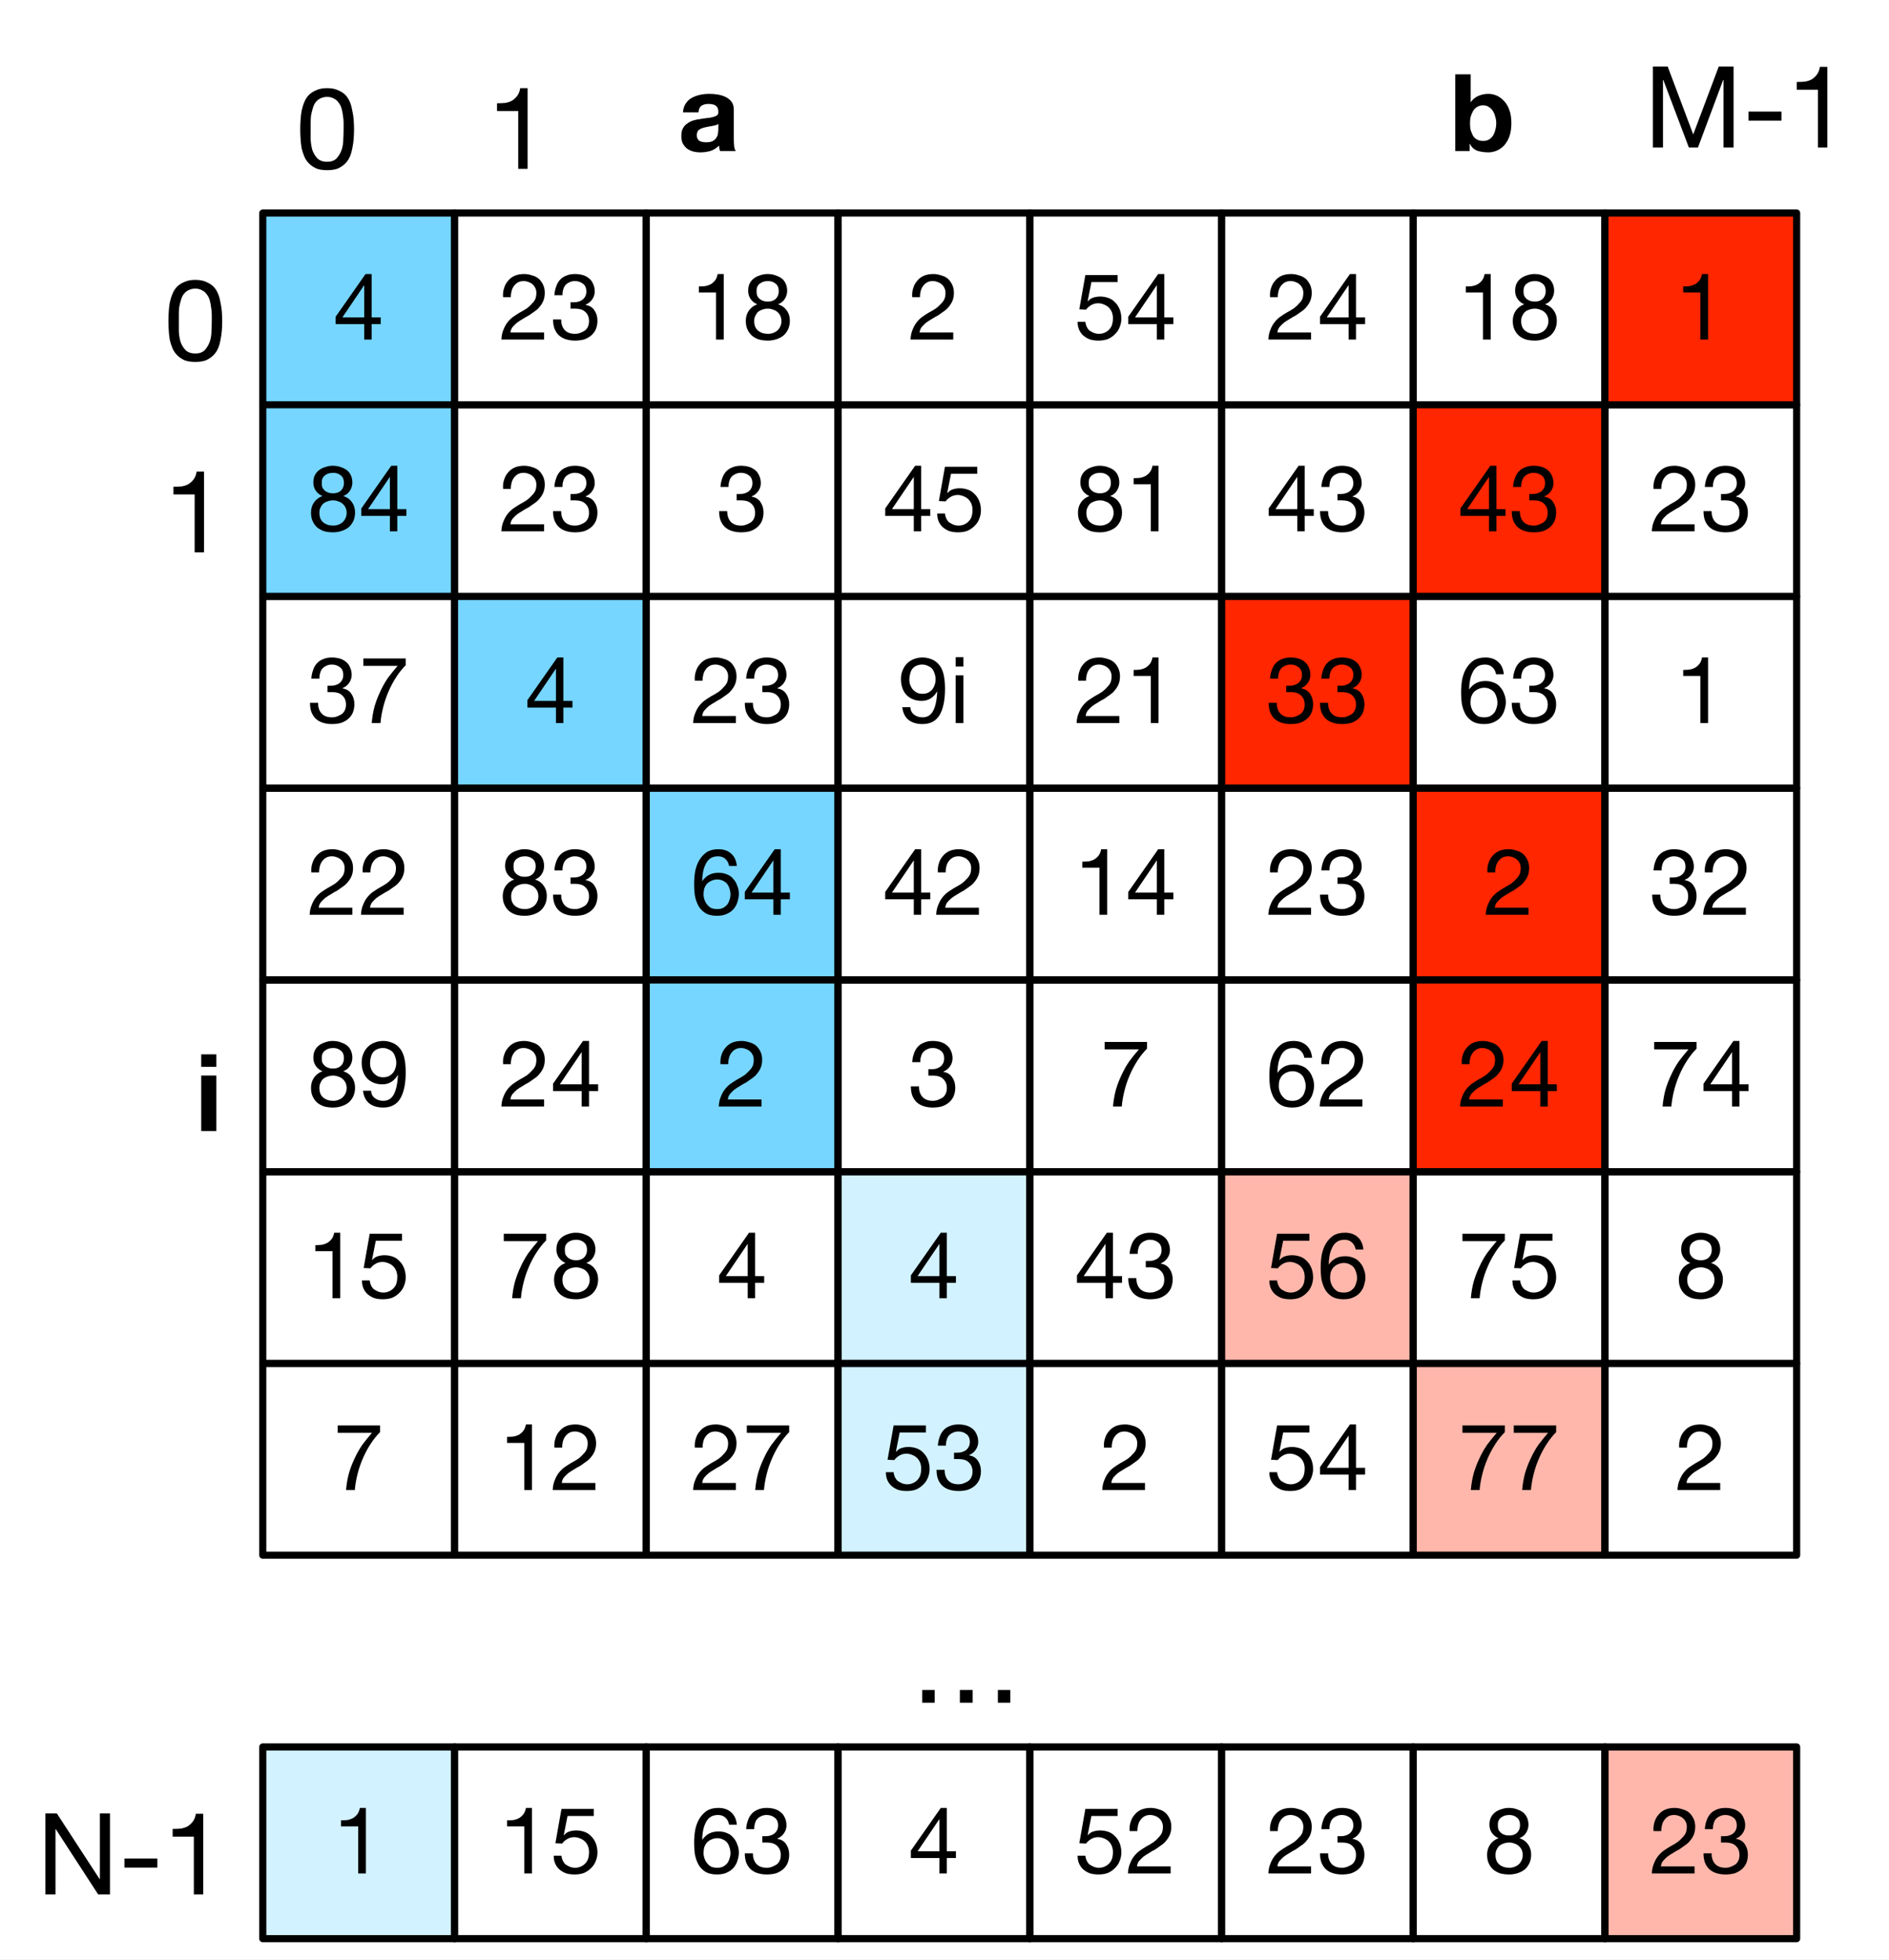 <?xml version="1.0" encoding="UTF-8"?>
<svg xmlns="http://www.w3.org/2000/svg" xmlns:xlink="http://www.w3.org/1999/xlink" width="87.78pt" height="91.08pt" viewBox="0 0 87.78 91.08" version="1.1">
<rect x="0" y="0" width="87.78" height="91.08" fill="#333333" stroke="none"/>
<defs>
<g>
<symbol overflow="visible" id="glyph0-0">
<path style="stroke:none;" d="M 1.75 -2.859 L 0.438 -2.859 L 0.438 -0.203 L 1.75 -0.203 Z M 1.969 -3.062 L 1.969 0 L 0.219 0 L 0.219 -3.062 Z M 1.969 -3.062 "/>
</symbol>
<symbol overflow="visible" id="glyph0-1">
<path style="stroke:none;" d="M 1.453 -1.031 L 0.438 -1.031 L 1.453 -2.531 Z M 1.797 -1.031 L 1.797 -3.047 L 1.516 -3.047 L 0.125 -1.062 L 0.125 -0.719 L 1.453 -0.719 L 1.453 0 L 1.797 0 L 1.797 -0.719 L 2.219 -0.719 L 2.219 -1.031 Z M 1.797 -1.031 "/>
</symbol>
<symbol overflow="visible" id="glyph0-2">
<path style="stroke:none;" d="M 0.188 -1.969 L 0.547 -1.969 C 0.547 -2.062 0.555 -2.148 0.578 -2.234 C 0.598 -2.328 0.633 -2.41 0.688 -2.484 C 0.738 -2.555 0.801 -2.613 0.875 -2.656 C 0.945 -2.695 1.035 -2.719 1.141 -2.719 C 1.223 -2.719 1.301 -2.703 1.375 -2.672 C 1.445 -2.648 1.508 -2.613 1.562 -2.562 C 1.613 -2.52 1.656 -2.461 1.688 -2.391 C 1.719 -2.328 1.734 -2.254 1.734 -2.172 C 1.734 -2.066 1.719 -1.973 1.688 -1.891 C 1.656 -1.816 1.602 -1.742 1.531 -1.672 C 1.469 -1.598 1.391 -1.523 1.297 -1.453 C 1.203 -1.391 1.086 -1.32 0.953 -1.25 C 0.848 -1.188 0.742 -1.117 0.641 -1.047 C 0.547 -0.973 0.461 -0.891 0.391 -0.797 C 0.316 -0.703 0.254 -0.586 0.203 -0.453 C 0.148 -0.328 0.117 -0.176 0.109 0 L 2.094 0 L 2.094 -0.328 L 0.531 -0.328 C 0.539 -0.422 0.57 -0.504 0.625 -0.578 C 0.688 -0.648 0.754 -0.719 0.828 -0.781 C 0.91 -0.844 1 -0.898 1.094 -0.953 C 1.188 -1.016 1.285 -1.07 1.391 -1.125 C 1.484 -1.188 1.57 -1.25 1.656 -1.312 C 1.75 -1.375 1.828 -1.445 1.891 -1.531 C 1.961 -1.613 2.02 -1.707 2.062 -1.812 C 2.102 -1.914 2.125 -2.035 2.125 -2.172 C 2.125 -2.316 2.098 -2.441 2.047 -2.547 C 1.992 -2.66 1.926 -2.754 1.844 -2.828 C 1.758 -2.898 1.656 -2.953 1.531 -2.984 C 1.414 -3.023 1.297 -3.047 1.172 -3.047 C 1.004 -3.047 0.859 -3.02 0.734 -2.969 C 0.609 -2.914 0.504 -2.836 0.422 -2.734 C 0.336 -2.641 0.273 -2.523 0.234 -2.391 C 0.191 -2.266 0.176 -2.125 0.188 -1.969 Z M 0.188 -1.969 "/>
</symbol>
<symbol overflow="visible" id="glyph0-3">
<path style="stroke:none;" d="M 0.938 -1.734 L 0.938 -1.438 C 1.008 -1.438 1.082 -1.438 1.156 -1.438 C 1.25 -1.438 1.332 -1.426 1.406 -1.406 C 1.488 -1.383 1.555 -1.348 1.609 -1.297 C 1.672 -1.242 1.719 -1.18 1.75 -1.109 C 1.781 -1.035 1.797 -0.953 1.797 -0.859 C 1.797 -0.766 1.781 -0.68 1.75 -0.609 C 1.719 -0.535 1.672 -0.473 1.609 -0.422 C 1.547 -0.379 1.473 -0.344 1.391 -0.312 C 1.316 -0.281 1.234 -0.266 1.141 -0.266 C 0.93 -0.266 0.77 -0.328 0.656 -0.453 C 0.551 -0.578 0.5 -0.738 0.5 -0.938 L 0.125 -0.938 C 0.125 -0.781 0.145 -0.641 0.188 -0.516 C 0.238 -0.391 0.305 -0.285 0.391 -0.203 C 0.484 -0.117 0.594 -0.055 0.719 -0.016 C 0.844 0.023 0.984 0.047 1.141 0.047 C 1.285 0.047 1.422 0.031 1.547 0 C 1.672 -0.039 1.781 -0.098 1.875 -0.172 C 1.977 -0.254 2.055 -0.352 2.109 -0.469 C 2.16 -0.594 2.188 -0.727 2.188 -0.875 C 2.188 -1.062 2.141 -1.223 2.047 -1.359 C 1.961 -1.492 1.828 -1.578 1.641 -1.609 L 1.641 -1.625 C 1.766 -1.676 1.863 -1.754 1.938 -1.859 C 2.02 -1.973 2.062 -2.098 2.062 -2.234 C 2.062 -2.367 2.035 -2.488 1.984 -2.594 C 1.941 -2.695 1.879 -2.781 1.797 -2.844 C 1.711 -2.914 1.613 -2.969 1.5 -3 C 1.383 -3.031 1.266 -3.047 1.141 -3.047 C 0.984 -3.047 0.848 -3.02 0.734 -2.969 C 0.617 -2.926 0.52 -2.859 0.438 -2.766 C 0.363 -2.68 0.305 -2.578 0.266 -2.453 C 0.223 -2.336 0.195 -2.207 0.188 -2.062 L 0.562 -2.062 C 0.562 -2.156 0.57 -2.238 0.594 -2.312 C 0.613 -2.395 0.645 -2.461 0.688 -2.516 C 0.738 -2.578 0.801 -2.625 0.875 -2.656 C 0.945 -2.695 1.035 -2.719 1.141 -2.719 C 1.285 -2.719 1.41 -2.676 1.516 -2.594 C 1.617 -2.52 1.672 -2.398 1.672 -2.234 C 1.672 -2.148 1.656 -2.078 1.625 -2.016 C 1.594 -1.953 1.551 -1.898 1.5 -1.859 C 1.445 -1.816 1.383 -1.785 1.312 -1.766 C 1.25 -1.742 1.176 -1.734 1.094 -1.734 L 1.016 -1.734 C 1.004 -1.734 0.988 -1.734 0.969 -1.734 C 0.957 -1.734 0.945 -1.734 0.938 -1.734 Z M 0.938 -1.734 "/>
</symbol>
<symbol overflow="visible" id="glyph0-4">
<path style="stroke:none;" d="M 1.531 0 L 1.531 -3.047 L 1.25 -3.047 C 1.227 -2.93 1.191 -2.836 1.141 -2.766 C 1.086 -2.691 1.02 -2.629 0.938 -2.578 C 0.863 -2.535 0.773 -2.504 0.672 -2.484 C 0.578 -2.473 0.477 -2.469 0.375 -2.469 L 0.375 -2.188 L 1.172 -2.188 L 1.172 0 Z M 1.531 0 "/>
</symbol>
<symbol overflow="visible" id="glyph0-5">
<path style="stroke:none;" d="M 0.672 -2.25 C 0.672 -2.332 0.68 -2.398 0.703 -2.453 C 0.734 -2.516 0.77 -2.562 0.812 -2.594 C 0.863 -2.633 0.922 -2.664 0.984 -2.688 C 1.055 -2.707 1.129 -2.719 1.203 -2.719 C 1.348 -2.719 1.469 -2.676 1.562 -2.594 C 1.656 -2.52 1.703 -2.406 1.703 -2.25 C 1.703 -2.102 1.656 -1.984 1.562 -1.891 C 1.469 -1.805 1.348 -1.766 1.203 -1.766 C 1.129 -1.766 1.055 -1.773 0.984 -1.797 C 0.922 -1.816 0.863 -1.848 0.812 -1.891 C 0.77 -1.93 0.734 -1.977 0.703 -2.031 C 0.68 -2.094 0.672 -2.164 0.672 -2.25 Z M 0.281 -2.266 C 0.281 -2.129 0.316 -2.004 0.391 -1.891 C 0.473 -1.773 0.578 -1.691 0.703 -1.641 C 0.535 -1.578 0.406 -1.477 0.312 -1.344 C 0.219 -1.207 0.172 -1.051 0.172 -0.875 C 0.172 -0.719 0.195 -0.582 0.25 -0.469 C 0.301 -0.352 0.375 -0.254 0.469 -0.172 C 0.562 -0.098 0.672 -0.039 0.797 0 C 0.922 0.031 1.055 0.047 1.203 0.047 C 1.348 0.047 1.477 0.023 1.594 -0.016 C 1.719 -0.055 1.828 -0.113 1.922 -0.188 C 2.016 -0.27 2.086 -0.367 2.141 -0.484 C 2.191 -0.598 2.219 -0.727 2.219 -0.875 C 2.219 -1.062 2.172 -1.219 2.078 -1.344 C 1.992 -1.477 1.859 -1.578 1.672 -1.641 C 1.805 -1.691 1.91 -1.773 1.984 -1.891 C 2.055 -2.004 2.094 -2.129 2.094 -2.266 C 2.094 -2.367 2.078 -2.461 2.047 -2.547 C 2.016 -2.641 1.961 -2.723 1.891 -2.797 C 1.816 -2.867 1.719 -2.926 1.594 -2.969 C 1.477 -3.02 1.336 -3.047 1.172 -3.047 C 1.055 -3.047 0.941 -3.023 0.828 -2.984 C 0.723 -2.953 0.629 -2.906 0.547 -2.844 C 0.461 -2.781 0.395 -2.695 0.344 -2.594 C 0.301 -2.5 0.281 -2.391 0.281 -2.266 Z M 0.562 -0.859 C 0.562 -0.953 0.578 -1.031 0.609 -1.094 C 0.641 -1.164 0.68 -1.227 0.734 -1.281 C 0.797 -1.332 0.863 -1.367 0.938 -1.391 C 1.02 -1.422 1.109 -1.438 1.203 -1.438 C 1.285 -1.438 1.363 -1.422 1.438 -1.391 C 1.52 -1.367 1.586 -1.332 1.641 -1.281 C 1.703 -1.227 1.75 -1.164 1.781 -1.094 C 1.812 -1.02 1.828 -0.941 1.828 -0.859 C 1.828 -0.773 1.812 -0.695 1.781 -0.625 C 1.75 -0.551 1.707 -0.488 1.656 -0.438 C 1.602 -0.383 1.535 -0.344 1.453 -0.312 C 1.379 -0.281 1.297 -0.266 1.203 -0.266 C 1.016 -0.266 0.859 -0.316 0.734 -0.422 C 0.617 -0.523 0.562 -0.672 0.562 -0.859 Z M 0.562 -0.859 "/>
</symbol>
<symbol overflow="visible" id="glyph0-6">
<path style="stroke:none;" d="M 2.016 -2.672 L 2.016 -3 L 0.516 -3 L 0.234 -1.406 L 0.547 -1.391 C 0.617 -1.484 0.703 -1.555 0.797 -1.609 C 0.891 -1.66 0.992 -1.688 1.109 -1.688 C 1.211 -1.688 1.305 -1.664 1.391 -1.625 C 1.473 -1.594 1.547 -1.547 1.609 -1.484 C 1.672 -1.422 1.719 -1.348 1.75 -1.266 C 1.781 -1.18 1.797 -1.094 1.797 -1 C 1.797 -0.875 1.781 -0.766 1.75 -0.672 C 1.719 -0.586 1.672 -0.516 1.609 -0.453 C 1.547 -0.391 1.473 -0.344 1.391 -0.312 C 1.316 -0.281 1.238 -0.266 1.156 -0.266 C 1.062 -0.266 0.977 -0.281 0.906 -0.312 C 0.832 -0.344 0.766 -0.379 0.703 -0.422 C 0.648 -0.473 0.609 -0.531 0.578 -0.594 C 0.547 -0.664 0.523 -0.742 0.516 -0.828 L 0.156 -0.828 C 0.156 -0.68 0.18 -0.551 0.234 -0.438 C 0.285 -0.332 0.352 -0.242 0.438 -0.172 C 0.531 -0.098 0.633 -0.039 0.75 0 C 0.863 0.031 0.988 0.047 1.125 0.047 C 1.301 0.047 1.453 0.02 1.578 -0.031 C 1.711 -0.094 1.82 -0.172 1.906 -0.266 C 2 -0.359 2.066 -0.461 2.109 -0.578 C 2.16 -0.703 2.188 -0.832 2.188 -0.969 C 2.188 -1.133 2.16 -1.281 2.109 -1.406 C 2.055 -1.539 1.984 -1.648 1.891 -1.734 C 1.805 -1.828 1.703 -1.895 1.578 -1.938 C 1.461 -1.977 1.336 -2 1.203 -2 C 1.098 -2 0.992 -1.984 0.891 -1.953 C 0.785 -1.922 0.703 -1.863 0.641 -1.781 L 0.625 -1.797 L 0.797 -2.672 Z M 2.016 -2.672 "/>
</symbol>
<symbol overflow="visible" id="glyph0-7">
<path style="stroke:none;" d="M 2.188 -2.688 L 2.188 -3 L 0.219 -3 L 0.219 -2.656 L 1.812 -2.656 C 1.656 -2.477 1.504 -2.289 1.359 -2.094 C 1.223 -1.895 1.102 -1.68 1 -1.453 C 0.895 -1.234 0.805 -1 0.734 -0.75 C 0.672 -0.508 0.629 -0.258 0.609 0 L 1.016 0 C 1.035 -0.238 1.078 -0.484 1.141 -0.734 C 1.203 -0.984 1.285 -1.227 1.391 -1.469 C 1.492 -1.707 1.613 -1.93 1.75 -2.141 C 1.883 -2.348 2.031 -2.531 2.188 -2.688 Z M 2.188 -2.688 "/>
</symbol>
<symbol overflow="visible" id="glyph0-8">
<path style="stroke:none;" d="M 0.578 -0.734 L 0.203 -0.734 C 0.234 -0.473 0.332 -0.273 0.5 -0.141 C 0.664 -0.016 0.879 0.047 1.141 0.047 C 1.504 0.047 1.77 -0.094 1.938 -0.375 C 2.102 -0.656 2.188 -1.062 2.188 -1.594 C 2.188 -1.883 2.16 -2.125 2.109 -2.312 C 2.055 -2.5 1.977 -2.645 1.875 -2.75 C 1.781 -2.852 1.672 -2.926 1.547 -2.969 C 1.422 -3.02 1.285 -3.047 1.141 -3.047 C 0.992 -3.047 0.859 -3.02 0.734 -2.969 C 0.617 -2.926 0.516 -2.859 0.422 -2.766 C 0.336 -2.68 0.27 -2.578 0.219 -2.453 C 0.164 -2.328 0.141 -2.191 0.141 -2.047 C 0.141 -1.898 0.16 -1.766 0.203 -1.641 C 0.242 -1.516 0.305 -1.406 0.391 -1.312 C 0.473 -1.227 0.57 -1.16 0.688 -1.109 C 0.812 -1.055 0.953 -1.031 1.109 -1.031 C 1.254 -1.031 1.391 -1.066 1.516 -1.141 C 1.641 -1.223 1.738 -1.328 1.812 -1.453 L 1.828 -1.453 C 1.805 -1.047 1.738 -0.742 1.625 -0.547 C 1.52 -0.359 1.359 -0.266 1.141 -0.266 C 0.992 -0.266 0.863 -0.305 0.75 -0.391 C 0.645 -0.473 0.586 -0.586 0.578 -0.734 Z M 1.75 -2.031 C 1.75 -1.938 1.734 -1.848 1.703 -1.766 C 1.68 -1.691 1.645 -1.625 1.594 -1.562 C 1.539 -1.5 1.473 -1.445 1.391 -1.406 C 1.316 -1.375 1.234 -1.359 1.141 -1.359 C 1.047 -1.359 0.961 -1.375 0.891 -1.406 C 0.816 -1.445 0.754 -1.492 0.703 -1.547 C 0.648 -1.609 0.609 -1.676 0.578 -1.75 C 0.547 -1.832 0.531 -1.914 0.531 -2 C 0.531 -2.094 0.539 -2.18 0.562 -2.266 C 0.582 -2.359 0.613 -2.438 0.656 -2.5 C 0.707 -2.57 0.77 -2.625 0.844 -2.656 C 0.926 -2.695 1.02 -2.719 1.125 -2.719 C 1.227 -2.719 1.316 -2.695 1.391 -2.656 C 1.473 -2.625 1.539 -2.578 1.594 -2.516 C 1.645 -2.453 1.68 -2.379 1.703 -2.297 C 1.734 -2.211 1.75 -2.125 1.75 -2.031 Z M 1.75 -2.031 "/>
</symbol>
<symbol overflow="visible" id="glyph0-9">
<path style="stroke:none;" d="M 0.656 -2.625 L 0.656 -3.062 L 0.297 -3.062 L 0.297 -2.625 Z M 0.297 -2.219 L 0.297 0 L 0.656 0 L 0.656 -2.219 Z M 0.297 -2.219 "/>
</symbol>
<symbol overflow="visible" id="glyph0-10">
<path style="stroke:none;" d="M 1.781 -2.266 L 2.141 -2.266 C 2.117 -2.516 2.031 -2.707 1.875 -2.844 C 1.727 -2.977 1.531 -3.047 1.281 -3.047 C 1.062 -3.047 0.879 -3 0.734 -2.906 C 0.598 -2.812 0.484 -2.688 0.391 -2.531 C 0.305 -2.383 0.242 -2.211 0.203 -2.016 C 0.172 -1.828 0.156 -1.625 0.156 -1.406 C 0.156 -1.25 0.164 -1.082 0.188 -0.906 C 0.219 -0.738 0.27 -0.582 0.344 -0.438 C 0.414 -0.301 0.52 -0.188 0.656 -0.094 C 0.801 0 0.988 0.047 1.219 0.047 C 1.406 0.047 1.562 0.016 1.688 -0.047 C 1.82 -0.109 1.926 -0.188 2 -0.281 C 2.082 -0.383 2.141 -0.492 2.172 -0.609 C 2.211 -0.734 2.234 -0.852 2.234 -0.969 C 2.234 -1.113 2.207 -1.242 2.156 -1.359 C 2.113 -1.484 2.051 -1.586 1.969 -1.672 C 1.895 -1.766 1.801 -1.832 1.688 -1.875 C 1.57 -1.926 1.441 -1.953 1.297 -1.953 C 1.129 -1.953 0.984 -1.922 0.859 -1.859 C 0.734 -1.797 0.625 -1.695 0.531 -1.562 C 0.531 -1.688 0.539 -1.812 0.562 -1.938 C 0.582 -2.07 0.617 -2.195 0.672 -2.312 C 0.723 -2.438 0.797 -2.535 0.891 -2.609 C 0.984 -2.68 1.109 -2.719 1.266 -2.719 C 1.41 -2.719 1.523 -2.676 1.609 -2.594 C 1.703 -2.508 1.758 -2.398 1.781 -2.266 Z M 1.234 -1.641 C 1.336 -1.641 1.426 -1.617 1.5 -1.578 C 1.57 -1.547 1.633 -1.5 1.688 -1.438 C 1.738 -1.375 1.773 -1.301 1.797 -1.219 C 1.828 -1.133 1.844 -1.039 1.844 -0.938 C 1.844 -0.852 1.828 -0.77 1.797 -0.688 C 1.773 -0.602 1.738 -0.531 1.688 -0.469 C 1.633 -0.406 1.566 -0.352 1.484 -0.312 C 1.41 -0.281 1.328 -0.266 1.234 -0.266 C 1.129 -0.266 1.035 -0.281 0.953 -0.312 C 0.879 -0.352 0.816 -0.406 0.766 -0.469 C 0.711 -0.531 0.672 -0.602 0.641 -0.688 C 0.609 -0.77 0.594 -0.859 0.594 -0.953 C 0.594 -1.047 0.602 -1.133 0.625 -1.219 C 0.656 -1.301 0.695 -1.375 0.75 -1.438 C 0.812 -1.5 0.879 -1.547 0.953 -1.578 C 1.035 -1.617 1.129 -1.641 1.234 -1.641 Z M 1.234 -1.641 "/>
</symbol>
<symbol overflow="visible" id="glyph1-0">
<path style="stroke:none;" d="M 2.156 -3.516 L 0.531 -3.516 L 0.531 -0.25 L 2.156 -0.25 Z M 2.422 -3.766 L 2.422 0 L 0.266 0 L 0.266 -3.766 Z M 2.422 -3.766 "/>
</symbol>
<symbol overflow="visible" id="glyph1-1">
<path style="stroke:none;" d="M 0.703 -1.844 C 0.703 -1.938 0.703 -2.035 0.703 -2.141 C 0.703 -2.254 0.707 -2.363 0.719 -2.469 C 0.738 -2.582 0.766 -2.691 0.797 -2.797 C 0.828 -2.91 0.867 -3.004 0.922 -3.078 C 0.984 -3.16 1.055 -3.223 1.141 -3.266 C 1.234 -3.316 1.344 -3.344 1.469 -3.344 C 1.594 -3.344 1.695 -3.316 1.781 -3.266 C 1.875 -3.223 1.945 -3.16 2 -3.078 C 2.062 -3.004 2.109 -2.91 2.141 -2.797 C 2.172 -2.691 2.191 -2.582 2.203 -2.469 C 2.223 -2.363 2.234 -2.254 2.234 -2.141 C 2.234 -2.035 2.234 -1.938 2.234 -1.844 C 2.234 -1.695 2.227 -1.535 2.219 -1.359 C 2.219 -1.191 2.191 -1.031 2.141 -0.875 C 2.086 -0.727 2.008 -0.598 1.906 -0.484 C 1.801 -0.379 1.656 -0.328 1.469 -0.328 C 1.281 -0.328 1.129 -0.379 1.016 -0.484 C 0.91 -0.598 0.832 -0.727 0.781 -0.875 C 0.738 -1.031 0.711 -1.191 0.703 -1.359 C 0.703 -1.535 0.703 -1.695 0.703 -1.844 Z M 0.219 -1.844 C 0.219 -1.695 0.223 -1.551 0.234 -1.406 C 0.242 -1.258 0.258 -1.113 0.281 -0.969 C 0.312 -0.832 0.352 -0.703 0.406 -0.578 C 0.457 -0.453 0.531 -0.344 0.625 -0.25 C 0.719 -0.156 0.832 -0.078 0.969 -0.016 C 1.102 0.035 1.27 0.062 1.469 0.062 C 1.664 0.062 1.832 0.035 1.969 -0.016 C 2.102 -0.078 2.219 -0.156 2.312 -0.25 C 2.406 -0.344 2.477 -0.453 2.531 -0.578 C 2.582 -0.703 2.617 -0.832 2.641 -0.969 C 2.672 -1.113 2.691 -1.258 2.703 -1.406 C 2.711 -1.551 2.719 -1.695 2.719 -1.844 C 2.719 -1.977 2.711 -2.117 2.703 -2.266 C 2.691 -2.41 2.672 -2.551 2.641 -2.688 C 2.617 -2.832 2.582 -2.969 2.531 -3.094 C 2.477 -3.227 2.406 -3.344 2.312 -3.438 C 2.219 -3.531 2.102 -3.602 1.969 -3.656 C 1.832 -3.719 1.664 -3.75 1.469 -3.75 C 1.27 -3.75 1.102 -3.719 0.969 -3.656 C 0.832 -3.602 0.719 -3.531 0.625 -3.438 C 0.531 -3.344 0.457 -3.227 0.406 -3.094 C 0.352 -2.969 0.312 -2.832 0.281 -2.688 C 0.258 -2.551 0.242 -2.41 0.234 -2.266 C 0.223 -2.117 0.219 -1.977 0.219 -1.844 Z M 0.219 -1.844 "/>
</symbol>
<symbol overflow="visible" id="glyph1-2">
<path style="stroke:none;" d="M 1.875 0 L 1.875 -3.75 L 1.531 -3.75 C 1.508 -3.602 1.461 -3.484 1.391 -3.391 C 1.328 -3.305 1.25 -3.234 1.156 -3.172 C 1.062 -3.117 0.953 -3.082 0.828 -3.062 C 0.711 -3.051 0.586 -3.047 0.453 -3.047 L 0.453 -2.688 L 1.438 -2.688 L 1.438 0 Z M 1.875 0 "/>
</symbol>
<symbol overflow="visible" id="glyph1-3">
<path style="stroke:none;" d="M 0.406 -3.766 L 0.406 0 L 0.875 0 L 0.875 -3.031 L 0.891 -3.031 L 2.859 0 L 3.406 0 L 3.406 -3.766 L 2.938 -3.766 L 2.938 -0.719 L 2.922 -0.719 L 0.938 -3.766 Z M 0.406 -3.766 "/>
</symbol>
<symbol overflow="visible" id="glyph1-4">
<path style="stroke:none;" d="M 0.266 -1.672 L 0.266 -1.25 L 1.797 -1.25 L 1.797 -1.672 Z M 0.266 -1.672 "/>
</symbol>
<symbol overflow="visible" id="glyph1-5">
<path style="stroke:none;" d="M 0.422 -3.766 L 0.422 0 L 0.891 0 L 0.891 -3.141 L 0.906 -3.141 L 2.094 0 L 2.516 0 L 3.688 -3.141 L 3.703 -3.141 L 3.703 0 L 4.172 0 L 4.172 -3.766 L 3.484 -3.766 L 2.297 -0.609 L 1.109 -3.766 Z M 0.422 -3.766 "/>
</symbol>
<symbol overflow="visible" id="glyph1-6">
<path style="stroke:none;" d="M 4.109 -0.594 L 4.109 0 L 4.688 0 L 4.688 -0.594 Z M 2.344 -0.594 L 2.344 0 L 2.938 0 L 2.938 -0.594 Z M 0.594 -0.594 L 0.594 0 L 1.172 0 L 1.172 -0.594 Z M 0.594 -0.594 "/>
</symbol>
<symbol overflow="visible" id="glyph2-0">
<path style="stroke:none;" d="M 1.953 -3.031 L 0.562 -3.031 L 0.562 -0.469 L 1.953 -0.469 Z M 2.406 -3.484 L 2.406 -0.016 L 0.078 -0.016 L 0.078 -3.484 Z M 2.406 -3.484 "/>
</symbol>
<symbol overflow="visible" id="glyph2-1">
<path style="stroke:none;" d="M 1 -2.984 L 1 -3.562 L 0.297 -3.562 L 0.297 -2.984 Z M 0.297 -2.578 L 0.297 0 L 1 0 L 1 -2.578 Z M 0.297 -2.578 "/>
</symbol>
<symbol overflow="visible" id="glyph2-2">
<path style="stroke:none;" d="M 0.234 -1.797 C 0.242 -1.961 0.285 -2.098 0.359 -2.203 C 0.43 -2.316 0.523 -2.406 0.641 -2.469 C 0.754 -2.531 0.879 -2.578 1.016 -2.609 C 1.16 -2.641 1.305 -2.656 1.453 -2.656 C 1.586 -2.656 1.719 -2.645 1.844 -2.625 C 1.977 -2.602 2.098 -2.566 2.203 -2.516 C 2.316 -2.461 2.41 -2.391 2.484 -2.297 C 2.555 -2.203 2.594 -2.078 2.594 -1.922 L 2.594 -0.578 C 2.594 -0.461 2.598 -0.348 2.609 -0.234 C 2.617 -0.129 2.645 -0.051 2.688 0 L 1.953 0 C 1.941 -0.039 1.93 -0.082 1.922 -0.125 C 1.922 -0.164 1.914 -0.207 1.906 -0.25 C 1.789 -0.133 1.656 -0.051 1.5 0 C 1.352 0.039 1.203 0.062 1.047 0.062 C 0.922 0.062 0.801 0.047 0.688 0.016 C 0.582 -0.016 0.488 -0.062 0.406 -0.125 C 0.332 -0.188 0.27 -0.266 0.219 -0.359 C 0.176 -0.453 0.156 -0.566 0.156 -0.703 C 0.156 -0.848 0.18 -0.969 0.234 -1.062 C 0.285 -1.156 0.352 -1.227 0.438 -1.281 C 0.52 -1.344 0.613 -1.391 0.719 -1.422 C 0.82 -1.453 0.926 -1.473 1.031 -1.484 C 1.133 -1.504 1.238 -1.52 1.344 -1.531 C 1.445 -1.539 1.539 -1.555 1.625 -1.578 C 1.707 -1.598 1.77 -1.625 1.812 -1.656 C 1.863 -1.695 1.883 -1.754 1.875 -1.828 C 1.875 -1.898 1.863 -1.957 1.844 -2 C 1.82 -2.051 1.789 -2.086 1.75 -2.109 C 1.707 -2.141 1.656 -2.16 1.594 -2.172 C 1.539 -2.18 1.484 -2.188 1.422 -2.188 C 1.273 -2.188 1.16 -2.156 1.078 -2.094 C 1.004 -2.031 0.961 -1.93 0.953 -1.797 Z M 1.875 -1.266 C 1.844 -1.234 1.805 -1.211 1.766 -1.203 C 1.723 -1.191 1.676 -1.18 1.625 -1.172 C 1.57 -1.16 1.516 -1.148 1.453 -1.141 C 1.398 -1.129 1.348 -1.117 1.297 -1.109 C 1.234 -1.098 1.176 -1.082 1.125 -1.062 C 1.082 -1.051 1.039 -1.031 1 -1 C 0.957 -0.977 0.926 -0.941 0.906 -0.891 C 0.883 -0.848 0.875 -0.797 0.875 -0.734 C 0.875 -0.672 0.883 -0.617 0.906 -0.578 C 0.926 -0.535 0.957 -0.5 1 -0.469 C 1.039 -0.445 1.086 -0.43 1.141 -0.422 C 1.191 -0.41 1.25 -0.406 1.312 -0.406 C 1.445 -0.406 1.551 -0.426 1.625 -0.469 C 1.707 -0.52 1.766 -0.578 1.797 -0.641 C 1.836 -0.703 1.859 -0.766 1.859 -0.828 C 1.867 -0.898 1.875 -0.957 1.875 -1 Z M 1.875 -1.266 "/>
</symbol>
<symbol overflow="visible" id="glyph2-3">
<path style="stroke:none;" d="M 2.172 -1.297 C 2.172 -1.18 2.156 -1.07 2.125 -0.969 C 2.102 -0.875 2.066 -0.785 2.016 -0.703 C 1.961 -0.629 1.898 -0.57 1.828 -0.531 C 1.754 -0.488 1.664 -0.469 1.562 -0.469 C 1.457 -0.469 1.363 -0.488 1.281 -0.531 C 1.207 -0.57 1.145 -0.629 1.094 -0.703 C 1.051 -0.785 1.016 -0.875 0.984 -0.969 C 0.961 -1.07 0.953 -1.18 0.953 -1.297 C 0.953 -1.398 0.961 -1.5 0.984 -1.594 C 1.016 -1.695 1.051 -1.785 1.094 -1.859 C 1.145 -1.941 1.207 -2.004 1.281 -2.047 C 1.363 -2.098 1.457 -2.125 1.562 -2.125 C 1.664 -2.125 1.754 -2.098 1.828 -2.047 C 1.898 -2.004 1.961 -1.941 2.016 -1.859 C 2.066 -1.785 2.102 -1.695 2.125 -1.594 C 2.156 -1.5 2.172 -1.398 2.172 -1.297 Z M 0.266 -3.562 L 0.266 0 L 0.938 0 L 0.938 -0.328 L 0.953 -0.328 C 1.023 -0.18 1.133 -0.078 1.281 -0.016 C 1.438 0.035 1.613 0.062 1.812 0.062 C 1.938 0.062 2.062 0.035 2.188 -0.016 C 2.312 -0.066 2.426 -0.145 2.531 -0.25 C 2.633 -0.363 2.719 -0.504 2.781 -0.672 C 2.844 -0.848 2.875 -1.055 2.875 -1.297 C 2.875 -1.535 2.844 -1.738 2.781 -1.906 C 2.719 -2.082 2.633 -2.223 2.531 -2.328 C 2.426 -2.441 2.312 -2.523 2.188 -2.578 C 2.062 -2.629 1.938 -2.656 1.812 -2.656 C 1.645 -2.656 1.488 -2.625 1.344 -2.562 C 1.195 -2.5 1.078 -2.398 0.984 -2.266 L 0.984 -3.562 Z M 0.266 -3.562 "/>
</symbol>
</g>
<clipPath id="clip1">
  <path d="M 0 0 L 87.781 0 L 87.781 91.078 L 0 91.078 Z M 0 0 "/>
</clipPath>
</defs>
<g id="surface1">
<g clip-path="url(#clip1)" clip-rule="nonzero">
<rect x="0" y="0" width="87.78" height="91.08" style="fill:rgb(100%,100%,100%);fill-opacity:1;stroke:none;"/>
</g>
<path style="fill-rule:nonzero;fill:rgb(46.274%,83.922%,100%);fill-opacity:1;stroke-width:1;stroke-linecap:round;stroke-linejoin:round;stroke:rgb(0%,0%,0%);stroke-opacity:1;stroke-miterlimit:10;" d="M 72.003 80.995 L 99.003 80.995 L 99.003 107.996 L 72.003 107.996 Z M 72.003 80.995 " transform="matrix(0.33,0,0,0.33,-11.55,-16.83)"/>
<g style="fill:rgb(0%,0%,0%);fill-opacity:1;">
  <use xlink:href="#glyph0-1" x="15.472" y="15.78"/>
</g>
<path style="fill:none;stroke-width:1;stroke-linecap:round;stroke-linejoin:round;stroke:rgb(0%,0%,0%);stroke-opacity:1;stroke-miterlimit:10;" d="M 99.003 80.995 L 126.004 80.995 L 126.004 107.996 L 99.003 107.996 Z M 99.003 80.995 " transform="matrix(0.33,0,0,0.33,-11.55,-16.83)"/>
<g style="fill:rgb(0%,0%,0%);fill-opacity:1;">
  <use xlink:href="#glyph0-2" x="23.19" y="15.78"/>
  <use xlink:href="#glyph0-3" x="25.575" y="15.78"/>
</g>
<path style="fill:none;stroke-width:1;stroke-linecap:round;stroke-linejoin:round;stroke:rgb(0%,0%,0%);stroke-opacity:1;stroke-miterlimit:10;" d="M 126.004 80.995 L 153.004 80.995 L 153.004 107.996 L 126.004 107.996 Z M 126.004 80.995 " transform="matrix(0.33,0,0,0.33,-11.55,-16.83)"/>
<g style="fill:rgb(0%,0%,0%);fill-opacity:1;">
  <use xlink:href="#glyph0-4" x="32.1" y="15.78"/>
  <use xlink:href="#glyph0-5" x="34.485" y="15.78"/>
</g>
<path style="fill:none;stroke-width:1;stroke-linecap:round;stroke-linejoin:round;stroke:rgb(0%,0%,0%);stroke-opacity:1;stroke-miterlimit:10;" d="M 153.004 80.995 L 180.005 80.995 L 180.005 107.996 L 153.004 107.996 Z M 153.004 80.995 " transform="matrix(0.33,0,0,0.33,-11.55,-16.83)"/>
<g style="fill:rgb(0%,0%,0%);fill-opacity:1;">
  <use xlink:href="#glyph0-2" x="42.202" y="15.78"/>
</g>
<path style="fill:none;stroke-width:1;stroke-linecap:round;stroke-linejoin:round;stroke:rgb(0%,0%,0%);stroke-opacity:1;stroke-miterlimit:10;" d="M 180.005 80.995 L 207.005 80.995 L 207.005 107.996 L 180.005 107.996 Z M 180.005 80.995 " transform="matrix(0.33,0,0,0.33,-11.55,-16.83)"/>
<g style="fill:rgb(0%,0%,0%);fill-opacity:1;">
  <use xlink:href="#glyph0-6" x="49.92" y="15.78"/>
  <use xlink:href="#glyph0-1" x="52.305" y="15.78"/>
</g>
<path style="fill:none;stroke-width:1;stroke-linecap:round;stroke-linejoin:round;stroke:rgb(0%,0%,0%);stroke-opacity:1;stroke-miterlimit:10;" d="M 207.005 80.995 L 234.006 80.995 L 234.006 107.996 L 207.005 107.996 Z M 207.005 80.995 " transform="matrix(0.33,0,0,0.33,-11.55,-16.83)"/>
<g style="fill:rgb(0%,0%,0%);fill-opacity:1;">
  <use xlink:href="#glyph0-2" x="58.83" y="15.78"/>
  <use xlink:href="#glyph0-1" x="61.215" y="15.78"/>
</g>
<path style="fill:none;stroke-width:1;stroke-linecap:round;stroke-linejoin:round;stroke:rgb(0%,0%,0%);stroke-opacity:1;stroke-miterlimit:10;" d="M 234.006 80.995 L 260.994 80.995 L 260.994 107.996 L 234.006 107.996 Z M 234.006 80.995 " transform="matrix(0.33,0,0,0.33,-11.55,-16.83)"/>
<g style="fill:rgb(0%,0%,0%);fill-opacity:1;">
  <use xlink:href="#glyph0-4" x="67.74" y="15.78"/>
  <use xlink:href="#glyph0-5" x="70.125" y="15.78"/>
</g>
<path style="fill-rule:nonzero;fill:rgb(100%,14.902%,0%);fill-opacity:1;stroke-width:1;stroke-linecap:round;stroke-linejoin:round;stroke:rgb(0%,0%,0%);stroke-opacity:1;stroke-miterlimit:10;" d="M 260.994 80.995 L 287.995 80.995 L 287.995 107.996 L 260.994 107.996 Z M 260.994 80.995 " transform="matrix(0.33,0,0,0.33,-11.55,-16.83)"/>
<g style="fill:rgb(0%,0%,0%);fill-opacity:1;">
  <use xlink:href="#glyph0-4" x="77.842" y="15.78"/>
</g>
<path style="fill-rule:nonzero;fill:rgb(46.274%,83.922%,100%);fill-opacity:1;stroke-width:1;stroke-linecap:round;stroke-linejoin:round;stroke:rgb(0%,0%,0%);stroke-opacity:1;stroke-miterlimit:10;" d="M 72.003 107.996 L 99.003 107.996 L 99.003 134.996 L 72.003 134.996 Z M 72.003 107.996 " transform="matrix(0.33,0,0,0.33,-11.55,-16.83)"/>
<g style="fill:rgb(0%,0%,0%);fill-opacity:1;">
  <use xlink:href="#glyph0-5" x="14.28" y="24.69"/>
  <use xlink:href="#glyph0-1" x="16.665" y="24.69"/>
</g>
<path style="fill:none;stroke-width:1;stroke-linecap:round;stroke-linejoin:round;stroke:rgb(0%,0%,0%);stroke-opacity:1;stroke-miterlimit:10;" d="M 99.003 107.996 L 126.004 107.996 L 126.004 134.996 L 99.003 134.996 Z M 99.003 107.996 " transform="matrix(0.33,0,0,0.33,-11.55,-16.83)"/>
<g style="fill:rgb(0%,0%,0%);fill-opacity:1;">
  <use xlink:href="#glyph0-2" x="23.19" y="24.69"/>
  <use xlink:href="#glyph0-3" x="25.575" y="24.69"/>
</g>
<path style="fill:none;stroke-width:1;stroke-linecap:round;stroke-linejoin:round;stroke:rgb(0%,0%,0%);stroke-opacity:1;stroke-miterlimit:10;" d="M 126.004 107.996 L 153.004 107.996 L 153.004 134.996 L 126.004 134.996 Z M 126.004 107.996 " transform="matrix(0.33,0,0,0.33,-11.55,-16.83)"/>
<g style="fill:rgb(0%,0%,0%);fill-opacity:1;">
  <use xlink:href="#glyph0-3" x="33.292" y="24.69"/>
</g>
<path style="fill:none;stroke-width:1;stroke-linecap:round;stroke-linejoin:round;stroke:rgb(0%,0%,0%);stroke-opacity:1;stroke-miterlimit:10;" d="M 153.004 107.996 L 180.005 107.996 L 180.005 134.996 L 153.004 134.996 Z M 153.004 107.996 " transform="matrix(0.33,0,0,0.33,-11.55,-16.83)"/>
<g style="fill:rgb(0%,0%,0%);fill-opacity:1;">
  <use xlink:href="#glyph0-1" x="41.01" y="24.69"/>
  <use xlink:href="#glyph0-6" x="43.395" y="24.69"/>
</g>
<path style="fill:none;stroke-width:1;stroke-linecap:round;stroke-linejoin:round;stroke:rgb(0%,0%,0%);stroke-opacity:1;stroke-miterlimit:10;" d="M 180.005 107.996 L 207.005 107.996 L 207.005 134.996 L 180.005 134.996 Z M 180.005 107.996 " transform="matrix(0.33,0,0,0.33,-11.55,-16.83)"/>
<g style="fill:rgb(0%,0%,0%);fill-opacity:1;">
  <use xlink:href="#glyph0-5" x="49.92" y="24.69"/>
  <use xlink:href="#glyph0-4" x="52.305" y="24.69"/>
</g>
<path style="fill:none;stroke-width:1;stroke-linecap:round;stroke-linejoin:round;stroke:rgb(0%,0%,0%);stroke-opacity:1;stroke-miterlimit:10;" d="M 207.005 107.996 L 234.006 107.996 L 234.006 134.996 L 207.005 134.996 Z M 207.005 107.996 " transform="matrix(0.33,0,0,0.33,-11.55,-16.83)"/>
<g style="fill:rgb(0%,0%,0%);fill-opacity:1;">
  <use xlink:href="#glyph0-1" x="58.83" y="24.69"/>
  <use xlink:href="#glyph0-3" x="61.215" y="24.69"/>
</g>
<path style="fill-rule:nonzero;fill:rgb(100%,14.902%,0%);fill-opacity:1;stroke-width:1;stroke-linecap:round;stroke-linejoin:round;stroke:rgb(0%,0%,0%);stroke-opacity:1;stroke-miterlimit:10;" d="M 234.006 107.996 L 260.994 107.996 L 260.994 134.996 L 234.006 134.996 Z M 234.006 107.996 " transform="matrix(0.33,0,0,0.33,-11.55,-16.83)"/>
<g style="fill:rgb(0%,0%,0%);fill-opacity:1;">
  <use xlink:href="#glyph0-1" x="67.74" y="24.69"/>
  <use xlink:href="#glyph0-3" x="70.125" y="24.69"/>
</g>
<path style="fill:none;stroke-width:1;stroke-linecap:round;stroke-linejoin:round;stroke:rgb(0%,0%,0%);stroke-opacity:1;stroke-miterlimit:10;" d="M 260.994 107.996 L 287.995 107.996 L 287.995 134.996 L 260.994 134.996 Z M 260.994 107.996 " transform="matrix(0.33,0,0,0.33,-11.55,-16.83)"/>
<g style="fill:rgb(0%,0%,0%);fill-opacity:1;">
  <use xlink:href="#glyph0-2" x="76.65" y="24.69"/>
  <use xlink:href="#glyph0-3" x="79.035" y="24.69"/>
</g>
<path style="fill:none;stroke-width:1;stroke-linecap:round;stroke-linejoin:round;stroke:rgb(0%,0%,0%);stroke-opacity:1;stroke-miterlimit:10;" d="M 72.003 134.996 L 99.003 134.996 L 99.003 161.997 L 72.003 161.997 Z M 72.003 134.996 " transform="matrix(0.33,0,0,0.33,-11.55,-16.83)"/>
<g style="fill:rgb(0%,0%,0%);fill-opacity:1;">
  <use xlink:href="#glyph0-3" x="14.28" y="33.6"/>
  <use xlink:href="#glyph0-7" x="16.665" y="33.6"/>
</g>
<path style="fill-rule:nonzero;fill:rgb(46.274%,83.922%,100%);fill-opacity:1;stroke-width:1;stroke-linecap:round;stroke-linejoin:round;stroke:rgb(0%,0%,0%);stroke-opacity:1;stroke-miterlimit:10;" d="M 99.003 134.996 L 126.004 134.996 L 126.004 161.997 L 99.003 161.997 Z M 99.003 134.996 " transform="matrix(0.33,0,0,0.33,-11.55,-16.83)"/>
<g style="fill:rgb(0%,0%,0%);fill-opacity:1;">
  <use xlink:href="#glyph0-1" x="24.382" y="33.6"/>
</g>
<path style="fill:none;stroke-width:1;stroke-linecap:round;stroke-linejoin:round;stroke:rgb(0%,0%,0%);stroke-opacity:1;stroke-miterlimit:10;" d="M 126.004 134.996 L 153.004 134.996 L 153.004 161.997 L 126.004 161.997 Z M 126.004 134.996 " transform="matrix(0.33,0,0,0.33,-11.55,-16.83)"/>
<g style="fill:rgb(0%,0%,0%);fill-opacity:1;">
  <use xlink:href="#glyph0-2" x="32.1" y="33.6"/>
  <use xlink:href="#glyph0-3" x="34.485" y="33.6"/>
</g>
<path style="fill:none;stroke-width:1;stroke-linecap:round;stroke-linejoin:round;stroke:rgb(0%,0%,0%);stroke-opacity:1;stroke-miterlimit:10;" d="M 153.004 134.996 L 180.005 134.996 L 180.005 161.997 L 153.004 161.997 Z M 153.004 134.996 " transform="matrix(0.33,0,0,0.33,-11.55,-16.83)"/>
<g style="fill:rgb(0%,0%,0%);fill-opacity:1;">
  <use xlink:href="#glyph0-8" x="41.726" y="33.6"/>
  <use xlink:href="#glyph0-9" x="44.111" y="33.6"/>
</g>
<path style="fill-rule:nonzero;fill:rgb(100%,14.902%,0%);fill-opacity:1;stroke-width:1;stroke-linecap:round;stroke-linejoin:round;stroke:rgb(0%,0%,0%);stroke-opacity:1;stroke-miterlimit:10;" d="M 207.005 134.996 L 234.006 134.996 L 234.006 161.997 L 207.005 161.997 Z M 207.005 134.996 " transform="matrix(0.33,0,0,0.33,-11.55,-16.83)"/>
<g style="fill:rgb(0%,0%,0%);fill-opacity:1;">
  <use xlink:href="#glyph0-3" x="58.83" y="33.6"/>
  <use xlink:href="#glyph0-3" x="61.215" y="33.6"/>
</g>
<path style="fill:none;stroke-width:1;stroke-linecap:round;stroke-linejoin:round;stroke:rgb(0%,0%,0%);stroke-opacity:1;stroke-miterlimit:10;" d="M 234.006 134.996 L 260.994 134.996 L 260.994 161.997 L 234.006 161.997 Z M 234.006 134.996 " transform="matrix(0.33,0,0,0.33,-11.55,-16.83)"/>
<g style="fill:rgb(0%,0%,0%);fill-opacity:1;">
  <use xlink:href="#glyph0-10" x="67.74" y="33.6"/>
  <use xlink:href="#glyph0-3" x="70.125" y="33.6"/>
</g>
<path style="fill:none;stroke-width:1;stroke-linecap:round;stroke-linejoin:round;stroke:rgb(0%,0%,0%);stroke-opacity:1;stroke-miterlimit:10;" d="M 260.994 134.996 L 287.995 134.996 L 287.995 161.997 L 260.994 161.997 Z M 260.994 134.996 " transform="matrix(0.33,0,0,0.33,-11.55,-16.83)"/>
<g style="fill:rgb(0%,0%,0%);fill-opacity:1;">
  <use xlink:href="#glyph0-4" x="77.842" y="33.6"/>
</g>
<path style="fill:none;stroke-width:1;stroke-linecap:round;stroke-linejoin:round;stroke:rgb(0%,0%,0%);stroke-opacity:1;stroke-miterlimit:10;" d="M 72.003 161.997 L 99.003 161.997 L 99.003 188.997 L 72.003 188.997 Z M 72.003 161.997 " transform="matrix(0.33,0,0,0.33,-11.55,-16.83)"/>
<g style="fill:rgb(0%,0%,0%);fill-opacity:1;">
  <use xlink:href="#glyph0-2" x="14.28" y="42.51"/>
  <use xlink:href="#glyph0-2" x="16.665" y="42.51"/>
</g>
<path style="fill:none;stroke-width:1;stroke-linecap:round;stroke-linejoin:round;stroke:rgb(0%,0%,0%);stroke-opacity:1;stroke-miterlimit:10;" d="M 99.003 161.997 L 126.004 161.997 L 126.004 188.997 L 99.003 188.997 Z M 99.003 161.997 " transform="matrix(0.33,0,0,0.33,-11.55,-16.83)"/>
<g style="fill:rgb(0%,0%,0%);fill-opacity:1;">
  <use xlink:href="#glyph0-5" x="23.19" y="42.51"/>
  <use xlink:href="#glyph0-3" x="25.575" y="42.51"/>
</g>
<path style="fill-rule:nonzero;fill:rgb(46.274%,83.922%,100%);fill-opacity:1;stroke-width:1;stroke-linecap:round;stroke-linejoin:round;stroke:rgb(0%,0%,0%);stroke-opacity:1;stroke-miterlimit:10;" d="M 126.004 161.997 L 153.004 161.997 L 153.004 188.997 L 126.004 188.997 Z M 126.004 161.997 " transform="matrix(0.33,0,0,0.33,-11.55,-16.83)"/>
<g style="fill:rgb(0%,0%,0%);fill-opacity:1;">
  <use xlink:href="#glyph0-10" x="32.1" y="42.51"/>
  <use xlink:href="#glyph0-1" x="34.485" y="42.51"/>
</g>
<path style="fill:none;stroke-width:1;stroke-linecap:round;stroke-linejoin:round;stroke:rgb(0%,0%,0%);stroke-opacity:1;stroke-miterlimit:10;" d="M 153.004 161.997 L 180.005 161.997 L 180.005 188.997 L 153.004 188.997 Z M 153.004 161.997 " transform="matrix(0.33,0,0,0.33,-11.55,-16.83)"/>
<g style="fill:rgb(0%,0%,0%);fill-opacity:1;">
  <use xlink:href="#glyph0-1" x="41.01" y="42.51"/>
  <use xlink:href="#glyph0-2" x="43.395" y="42.51"/>
</g>
<path style="fill:none;stroke-width:1;stroke-linecap:round;stroke-linejoin:round;stroke:rgb(0%,0%,0%);stroke-opacity:1;stroke-miterlimit:10;" d="M 180.005 161.997 L 207.005 161.997 L 207.005 188.997 L 180.005 188.997 Z M 180.005 161.997 " transform="matrix(0.33,0,0,0.33,-11.55,-16.83)"/>
<g style="fill:rgb(0%,0%,0%);fill-opacity:1;">
  <use xlink:href="#glyph0-4" x="49.92" y="42.51"/>
  <use xlink:href="#glyph0-1" x="52.305" y="42.51"/>
</g>
<path style="fill:none;stroke-width:1;stroke-linecap:round;stroke-linejoin:round;stroke:rgb(0%,0%,0%);stroke-opacity:1;stroke-miterlimit:10;" d="M 207.005 161.997 L 234.006 161.997 L 234.006 188.997 L 207.005 188.997 Z M 207.005 161.997 " transform="matrix(0.33,0,0,0.33,-11.55,-16.83)"/>
<g style="fill:rgb(0%,0%,0%);fill-opacity:1;">
  <use xlink:href="#glyph0-2" x="58.83" y="42.51"/>
  <use xlink:href="#glyph0-3" x="61.215" y="42.51"/>
</g>
<path style="fill-rule:nonzero;fill:rgb(100%,14.902%,0%);fill-opacity:1;stroke-width:1;stroke-linecap:round;stroke-linejoin:round;stroke:rgb(0%,0%,0%);stroke-opacity:1;stroke-miterlimit:10;" d="M 234.006 161.997 L 260.994 161.997 L 260.994 188.997 L 234.006 188.997 Z M 234.006 161.997 " transform="matrix(0.33,0,0,0.33,-11.55,-16.83)"/>
<g style="fill:rgb(0%,0%,0%);fill-opacity:1;">
  <use xlink:href="#glyph0-2" x="68.932" y="42.51"/>
</g>
<path style="fill:none;stroke-width:1;stroke-linecap:round;stroke-linejoin:round;stroke:rgb(0%,0%,0%);stroke-opacity:1;stroke-miterlimit:10;" d="M 260.994 161.997 L 287.995 161.997 L 287.995 188.997 L 260.994 188.997 Z M 260.994 161.997 " transform="matrix(0.33,0,0,0.33,-11.55,-16.83)"/>
<g style="fill:rgb(0%,0%,0%);fill-opacity:1;">
  <use xlink:href="#glyph0-3" x="76.65" y="42.51"/>
  <use xlink:href="#glyph0-2" x="79.035" y="42.51"/>
</g>
<path style="fill:none;stroke-width:1;stroke-linecap:round;stroke-linejoin:round;stroke:rgb(0%,0%,0%);stroke-opacity:1;stroke-miterlimit:10;" d="M 72.003 188.997 L 99.003 188.997 L 99.003 215.998 L 72.003 215.998 Z M 72.003 188.997 " transform="matrix(0.33,0,0,0.33,-11.55,-16.83)"/>
<g style="fill:rgb(0%,0%,0%);fill-opacity:1;">
  <use xlink:href="#glyph0-5" x="14.28" y="51.42"/>
  <use xlink:href="#glyph0-8" x="16.665" y="51.42"/>
</g>
<path style="fill:none;stroke-width:1;stroke-linecap:round;stroke-linejoin:round;stroke:rgb(0%,0%,0%);stroke-opacity:1;stroke-miterlimit:10;" d="M 99.003 188.997 L 126.004 188.997 L 126.004 215.998 L 99.003 215.998 Z M 99.003 188.997 " transform="matrix(0.33,0,0,0.33,-11.55,-16.83)"/>
<g style="fill:rgb(0%,0%,0%);fill-opacity:1;">
  <use xlink:href="#glyph0-2" x="23.19" y="51.42"/>
  <use xlink:href="#glyph0-1" x="25.575" y="51.42"/>
</g>
<path style="fill-rule:nonzero;fill:rgb(46.274%,83.922%,100%);fill-opacity:1;stroke-width:1;stroke-linecap:round;stroke-linejoin:round;stroke:rgb(0%,0%,0%);stroke-opacity:1;stroke-miterlimit:10;" d="M 126.004 188.997 L 153.004 188.997 L 153.004 215.998 L 126.004 215.998 Z M 126.004 188.997 " transform="matrix(0.33,0,0,0.33,-11.55,-16.83)"/>
<g style="fill:rgb(0%,0%,0%);fill-opacity:1;">
  <use xlink:href="#glyph0-2" x="33.292" y="51.42"/>
</g>
<path style="fill:none;stroke-width:1;stroke-linecap:round;stroke-linejoin:round;stroke:rgb(0%,0%,0%);stroke-opacity:1;stroke-miterlimit:10;" d="M 153.004 188.997 L 180.005 188.997 L 180.005 215.998 L 153.004 215.998 Z M 153.004 188.997 " transform="matrix(0.33,0,0,0.33,-11.55,-16.83)"/>
<g style="fill:rgb(0%,0%,0%);fill-opacity:1;">
  <use xlink:href="#glyph0-3" x="42.202" y="51.42"/>
</g>
<path style="fill:none;stroke-width:1;stroke-linecap:round;stroke-linejoin:round;stroke:rgb(0%,0%,0%);stroke-opacity:1;stroke-miterlimit:10;" d="M 180.005 188.997 L 207.005 188.997 L 207.005 215.998 L 180.005 215.998 Z M 180.005 188.997 " transform="matrix(0.33,0,0,0.33,-11.55,-16.83)"/>
<g style="fill:rgb(0%,0%,0%);fill-opacity:1;">
  <use xlink:href="#glyph0-7" x="51.112" y="51.42"/>
</g>
<path style="fill:none;stroke-width:1;stroke-linecap:round;stroke-linejoin:round;stroke:rgb(0%,0%,0%);stroke-opacity:1;stroke-miterlimit:10;" d="M 207.005 188.997 L 234.006 188.997 L 234.006 215.998 L 207.005 215.998 Z M 207.005 188.997 " transform="matrix(0.33,0,0,0.33,-11.55,-16.83)"/>
<g style="fill:rgb(0%,0%,0%);fill-opacity:1;">
  <use xlink:href="#glyph0-10" x="58.83" y="51.42"/>
  <use xlink:href="#glyph0-2" x="61.215" y="51.42"/>
</g>
<path style="fill-rule:nonzero;fill:rgb(100%,14.902%,0%);fill-opacity:1;stroke-width:1;stroke-linecap:round;stroke-linejoin:round;stroke:rgb(0%,0%,0%);stroke-opacity:1;stroke-miterlimit:10;" d="M 234.006 188.997 L 260.994 188.997 L 260.994 215.998 L 234.006 215.998 Z M 234.006 188.997 " transform="matrix(0.33,0,0,0.33,-11.55,-16.83)"/>
<g style="fill:rgb(0%,0%,0%);fill-opacity:1;">
  <use xlink:href="#glyph0-2" x="67.74" y="51.42"/>
  <use xlink:href="#glyph0-1" x="70.125" y="51.42"/>
</g>
<path style="fill:none;stroke-width:1;stroke-linecap:round;stroke-linejoin:round;stroke:rgb(0%,0%,0%);stroke-opacity:1;stroke-miterlimit:10;" d="M 260.994 188.997 L 287.995 188.997 L 287.995 215.998 L 260.994 215.998 Z M 260.994 188.997 " transform="matrix(0.33,0,0,0.33,-11.55,-16.83)"/>
<g style="fill:rgb(0%,0%,0%);fill-opacity:1;">
  <use xlink:href="#glyph0-7" x="76.65" y="51.42"/>
  <use xlink:href="#glyph0-1" x="79.035" y="51.42"/>
</g>
<path style="fill:none;stroke-width:1;stroke-linecap:round;stroke-linejoin:round;stroke:rgb(0%,0%,0%);stroke-opacity:1;stroke-miterlimit:10;" d="M 72.003 215.998 L 99.003 215.998 L 99.003 242.998 L 72.003 242.998 Z M 72.003 215.998 " transform="matrix(0.33,0,0,0.33,-11.55,-16.83)"/>
<g style="fill:rgb(0%,0%,0%);fill-opacity:1;">
  <use xlink:href="#glyph0-4" x="14.28" y="60.33"/>
  <use xlink:href="#glyph0-6" x="16.665" y="60.33"/>
</g>
<path style="fill:none;stroke-width:1;stroke-linecap:round;stroke-linejoin:round;stroke:rgb(0%,0%,0%);stroke-opacity:1;stroke-miterlimit:10;" d="M 99.003 215.998 L 126.004 215.998 L 126.004 242.998 L 99.003 242.998 Z M 99.003 215.998 " transform="matrix(0.33,0,0,0.33,-11.55,-16.83)"/>
<g style="fill:rgb(0%,0%,0%);fill-opacity:1;">
  <use xlink:href="#glyph0-7" x="23.19" y="60.33"/>
  <use xlink:href="#glyph0-5" x="25.575" y="60.33"/>
</g>
<path style="fill:none;stroke-width:1;stroke-linecap:round;stroke-linejoin:round;stroke:rgb(0%,0%,0%);stroke-opacity:1;stroke-miterlimit:10;" d="M 126.004 215.998 L 153.004 215.998 L 153.004 242.998 L 126.004 242.998 Z M 126.004 215.998 " transform="matrix(0.33,0,0,0.33,-11.55,-16.83)"/>
<g style="fill:rgb(0%,0%,0%);fill-opacity:1;">
  <use xlink:href="#glyph0-1" x="33.292" y="60.33"/>
</g>
<path style="fill-rule:nonzero;fill:rgb(46.274%,83.922%,100%);fill-opacity:0.332;stroke-width:1;stroke-linecap:round;stroke-linejoin:round;stroke:rgb(0%,0%,0%);stroke-opacity:1;stroke-miterlimit:10;" d="M 153.004 215.998 L 180.005 215.998 L 180.005 242.998 L 153.004 242.998 Z M 153.004 215.998 " transform="matrix(0.33,0,0,0.33,-11.55,-16.83)"/>
<g style="fill:rgb(0%,0%,0%);fill-opacity:1;">
  <use xlink:href="#glyph0-1" x="42.202" y="60.33"/>
</g>
<path style="fill:none;stroke-width:1;stroke-linecap:round;stroke-linejoin:round;stroke:rgb(0%,0%,0%);stroke-opacity:1;stroke-miterlimit:10;" d="M 180.005 215.998 L 207.005 215.998 L 207.005 242.998 L 180.005 242.998 Z M 180.005 215.998 " transform="matrix(0.33,0,0,0.33,-11.55,-16.83)"/>
<g style="fill:rgb(0%,0%,0%);fill-opacity:1;">
  <use xlink:href="#glyph0-1" x="49.92" y="60.33"/>
  <use xlink:href="#glyph0-3" x="52.305" y="60.33"/>
</g>
<path style="fill-rule:nonzero;fill:rgb(100%,14.902%,0%);fill-opacity:0.33;stroke-width:1;stroke-linecap:round;stroke-linejoin:round;stroke:rgb(0%,0%,0%);stroke-opacity:1;stroke-miterlimit:10;" d="M 207.005 215.998 L 234.006 215.998 L 234.006 242.998 L 207.005 242.998 Z M 207.005 215.998 " transform="matrix(0.33,0,0,0.33,-11.55,-16.83)"/>
<g style="fill:rgb(0%,0%,0%);fill-opacity:1;">
  <use xlink:href="#glyph0-6" x="58.83" y="60.33"/>
  <use xlink:href="#glyph0-10" x="61.215" y="60.33"/>
</g>
<path style="fill:none;stroke-width:1;stroke-linecap:round;stroke-linejoin:round;stroke:rgb(0%,0%,0%);stroke-opacity:1;stroke-miterlimit:10;" d="M 234.006 215.998 L 260.994 215.998 L 260.994 242.998 L 234.006 242.998 Z M 234.006 215.998 " transform="matrix(0.33,0,0,0.33,-11.55,-16.83)"/>
<g style="fill:rgb(0%,0%,0%);fill-opacity:1;">
  <use xlink:href="#glyph0-7" x="67.74" y="60.33"/>
  <use xlink:href="#glyph0-6" x="70.125" y="60.33"/>
</g>
<path style="fill:none;stroke-width:1;stroke-linecap:round;stroke-linejoin:round;stroke:rgb(0%,0%,0%);stroke-opacity:1;stroke-miterlimit:10;" d="M 260.994 215.998 L 287.995 215.998 L 287.995 242.998 L 260.994 242.998 Z M 260.994 215.998 " transform="matrix(0.33,0,0,0.33,-11.55,-16.83)"/>
<g style="fill:rgb(0%,0%,0%);fill-opacity:1;">
  <use xlink:href="#glyph0-5" x="77.842" y="60.33"/>
</g>
<path style="fill:none;stroke-width:1;stroke-linecap:round;stroke-linejoin:round;stroke:rgb(0%,0%,0%);stroke-opacity:1;stroke-miterlimit:10;" d="M 72.003 242.998 L 99.003 242.998 L 99.003 269.999 L 72.003 269.999 Z M 72.003 242.998 " transform="matrix(0.33,0,0,0.33,-11.55,-16.83)"/>
<g style="fill:rgb(0%,0%,0%);fill-opacity:1;">
  <use xlink:href="#glyph0-7" x="15.472" y="69.24"/>
</g>
<path style="fill:none;stroke-width:1;stroke-linecap:round;stroke-linejoin:round;stroke:rgb(0%,0%,0%);stroke-opacity:1;stroke-miterlimit:10;" d="M 99.003 242.998 L 126.004 242.998 L 126.004 269.999 L 99.003 269.999 Z M 99.003 242.998 " transform="matrix(0.33,0,0,0.33,-11.55,-16.83)"/>
<g style="fill:rgb(0%,0%,0%);fill-opacity:1;">
  <use xlink:href="#glyph0-4" x="23.19" y="69.24"/>
  <use xlink:href="#glyph0-2" x="25.575" y="69.24"/>
</g>
<path style="fill:none;stroke-width:1;stroke-linecap:round;stroke-linejoin:round;stroke:rgb(0%,0%,0%);stroke-opacity:1;stroke-miterlimit:10;" d="M 126.004 242.998 L 153.004 242.998 L 153.004 269.999 L 126.004 269.999 Z M 126.004 242.998 " transform="matrix(0.33,0,0,0.33,-11.55,-16.83)"/>
<g style="fill:rgb(0%,0%,0%);fill-opacity:1;">
  <use xlink:href="#glyph0-2" x="32.1" y="69.24"/>
  <use xlink:href="#glyph0-7" x="34.485" y="69.24"/>
</g>
<path style="fill-rule:nonzero;fill:rgb(46.274%,83.922%,100%);fill-opacity:0.332;stroke-width:1;stroke-linecap:round;stroke-linejoin:round;stroke:rgb(0%,0%,0%);stroke-opacity:1;stroke-miterlimit:10;" d="M 153.004 242.998 L 180.005 242.998 L 180.005 269.999 L 153.004 269.999 Z M 153.004 242.998 " transform="matrix(0.33,0,0,0.33,-11.55,-16.83)"/>
<g style="fill:rgb(0%,0%,0%);fill-opacity:1;">
  <use xlink:href="#glyph0-6" x="41.01" y="69.24"/>
  <use xlink:href="#glyph0-3" x="43.395" y="69.24"/>
</g>
<path style="fill:none;stroke-width:1;stroke-linecap:round;stroke-linejoin:round;stroke:rgb(0%,0%,0%);stroke-opacity:1;stroke-miterlimit:10;" d="M 180.005 242.998 L 207.005 242.998 L 207.005 269.999 L 180.005 269.999 Z M 180.005 242.998 " transform="matrix(0.33,0,0,0.33,-11.55,-16.83)"/>
<g style="fill:rgb(0%,0%,0%);fill-opacity:1;">
  <use xlink:href="#glyph0-2" x="51.112" y="69.24"/>
</g>
<path style="fill:none;stroke-width:1;stroke-linecap:round;stroke-linejoin:round;stroke:rgb(0%,0%,0%);stroke-opacity:1;stroke-miterlimit:10;" d="M 207.005 242.998 L 234.006 242.998 L 234.006 269.999 L 207.005 269.999 Z M 207.005 242.998 " transform="matrix(0.33,0,0,0.33,-11.55,-16.83)"/>
<g style="fill:rgb(0%,0%,0%);fill-opacity:1;">
  <use xlink:href="#glyph0-6" x="58.83" y="69.24"/>
  <use xlink:href="#glyph0-1" x="61.215" y="69.24"/>
</g>
<path style="fill-rule:nonzero;fill:rgb(100%,14.902%,0%);fill-opacity:0.33;stroke-width:1;stroke-linecap:round;stroke-linejoin:round;stroke:rgb(0%,0%,0%);stroke-opacity:1;stroke-miterlimit:10;" d="M 234.006 242.998 L 260.994 242.998 L 260.994 269.999 L 234.006 269.999 Z M 234.006 242.998 " transform="matrix(0.33,0,0,0.33,-11.55,-16.83)"/>
<g style="fill:rgb(0%,0%,0%);fill-opacity:1;">
  <use xlink:href="#glyph0-7" x="67.74" y="69.24"/>
  <use xlink:href="#glyph0-7" x="70.125" y="69.24"/>
</g>
<path style="fill:none;stroke-width:1;stroke-linecap:round;stroke-linejoin:round;stroke:rgb(0%,0%,0%);stroke-opacity:1;stroke-miterlimit:10;" d="M 260.994 242.998 L 287.995 242.998 L 287.995 269.999 L 260.994 269.999 Z M 260.994 242.998 " transform="matrix(0.33,0,0,0.33,-11.55,-16.83)"/>
<g style="fill:rgb(0%,0%,0%);fill-opacity:1;">
  <use xlink:href="#glyph0-2" x="77.842" y="69.24"/>
</g>
<path style="fill-rule:nonzero;fill:rgb(46.274%,83.922%,100%);fill-opacity:0.332;stroke-width:1;stroke-linecap:round;stroke-linejoin:round;stroke:rgb(0%,0%,0%);stroke-opacity:1;stroke-miterlimit:10;" d="M 72.003 296.999 L 99.003 296.999 L 99.003 324 L 72.003 324 Z M 72.003 296.999 " transform="matrix(0.33,0,0,0.33,-11.55,-16.83)"/>
<g style="fill:rgb(0%,0%,0%);fill-opacity:1;">
  <use xlink:href="#glyph0-4" x="15.472" y="87.06"/>
</g>
<path style="fill:none;stroke-width:1;stroke-linecap:round;stroke-linejoin:round;stroke:rgb(0%,0%,0%);stroke-opacity:1;stroke-miterlimit:10;" d="M 99.003 296.999 L 126.004 296.999 L 126.004 324 L 99.003 324 Z M 99.003 296.999 " transform="matrix(0.33,0,0,0.33,-11.55,-16.83)"/>
<g style="fill:rgb(0%,0%,0%);fill-opacity:1;">
  <use xlink:href="#glyph0-4" x="23.19" y="87.06"/>
  <use xlink:href="#glyph0-6" x="25.575" y="87.06"/>
</g>
<path style="fill:none;stroke-width:1;stroke-linecap:round;stroke-linejoin:round;stroke:rgb(0%,0%,0%);stroke-opacity:1;stroke-miterlimit:10;" d="M 126.004 296.999 L 153.004 296.999 L 153.004 324 L 126.004 324 Z M 126.004 296.999 " transform="matrix(0.33,0,0,0.33,-11.55,-16.83)"/>
<g style="fill:rgb(0%,0%,0%);fill-opacity:1;">
  <use xlink:href="#glyph0-10" x="32.1" y="87.06"/>
  <use xlink:href="#glyph0-3" x="34.485" y="87.06"/>
</g>
<path style="fill:none;stroke-width:1;stroke-linecap:round;stroke-linejoin:round;stroke:rgb(0%,0%,0%);stroke-opacity:1;stroke-miterlimit:10;" d="M 153.004 296.999 L 180.005 296.999 L 180.005 324 L 153.004 324 Z M 153.004 296.999 " transform="matrix(0.33,0,0,0.33,-11.55,-16.83)"/>
<g style="fill:rgb(0%,0%,0%);fill-opacity:1;">
  <use xlink:href="#glyph0-1" x="42.202" y="87.06"/>
</g>
<path style="fill:none;stroke-width:1;stroke-linecap:round;stroke-linejoin:round;stroke:rgb(0%,0%,0%);stroke-opacity:1;stroke-miterlimit:10;" d="M 180.005 296.999 L 207.005 296.999 L 207.005 324 L 180.005 324 Z M 180.005 296.999 " transform="matrix(0.33,0,0,0.33,-11.55,-16.83)"/>
<g style="fill:rgb(0%,0%,0%);fill-opacity:1;">
  <use xlink:href="#glyph0-6" x="49.92" y="87.06"/>
  <use xlink:href="#glyph0-2" x="52.305" y="87.06"/>
</g>
<path style="fill:none;stroke-width:1;stroke-linecap:round;stroke-linejoin:round;stroke:rgb(0%,0%,0%);stroke-opacity:1;stroke-miterlimit:10;" d="M 207.005 296.999 L 234.006 296.999 L 234.006 324 L 207.005 324 Z M 207.005 296.999 " transform="matrix(0.33,0,0,0.33,-11.55,-16.83)"/>
<g style="fill:rgb(0%,0%,0%);fill-opacity:1;">
  <use xlink:href="#glyph0-2" x="58.83" y="87.06"/>
  <use xlink:href="#glyph0-3" x="61.215" y="87.06"/>
</g>
<path style="fill:none;stroke-width:1;stroke-linecap:round;stroke-linejoin:round;stroke:rgb(0%,0%,0%);stroke-opacity:1;stroke-miterlimit:10;" d="M 234.006 296.999 L 260.994 296.999 L 260.994 324 L 234.006 324 Z M 234.006 296.999 " transform="matrix(0.33,0,0,0.33,-11.55,-16.83)"/>
<g style="fill:rgb(0%,0%,0%);fill-opacity:1;">
  <use xlink:href="#glyph0-5" x="68.932" y="87.06"/>
</g>
<path style="fill-rule:nonzero;fill:rgb(100%,14.902%,0%);fill-opacity:0.33;stroke-width:1;stroke-linecap:round;stroke-linejoin:round;stroke:rgb(0%,0%,0%);stroke-opacity:1;stroke-miterlimit:10;" d="M 260.994 296.999 L 287.995 296.999 L 287.995 324 L 260.994 324 Z M 260.994 296.999 " transform="matrix(0.33,0,0,0.33,-11.55,-16.83)"/>
<g style="fill:rgb(0%,0%,0%);fill-opacity:1;">
  <use xlink:href="#glyph0-2" x="76.65" y="87.06"/>
  <use xlink:href="#glyph0-3" x="79.035" y="87.06"/>
</g>
<path style="fill:none;stroke-width:1;stroke-linecap:round;stroke-linejoin:round;stroke:rgb(0%,0%,0%);stroke-opacity:1;stroke-miterlimit:10;" d="M 180.005 134.996 L 207.005 134.996 L 207.005 161.997 L 180.005 161.997 Z M 180.005 134.996 " transform="matrix(0.33,0,0,0.33,-11.55,-16.83)"/>
<g style="fill:rgb(0%,0%,0%);fill-opacity:1;">
  <use xlink:href="#glyph0-2" x="49.92" y="33.6"/>
  <use xlink:href="#glyph0-4" x="52.305" y="33.6"/>
</g>
<g style="fill:rgb(0%,0%,0%);fill-opacity:1;">
  <use xlink:href="#glyph1-1" x="7.607" y="16.756"/>
</g>
<g style="fill:rgb(0%,0%,0%);fill-opacity:1;">
  <use xlink:href="#glyph1-2" x="7.607" y="25.666"/>
</g>
<g style="fill:rgb(0%,0%,0%);fill-opacity:1;">
  <use xlink:href="#glyph1-3" x="1.704" y="88.036"/>
  <use xlink:href="#glyph1-4" x="5.516" y="88.036"/>
  <use xlink:href="#glyph1-2" x="7.57" y="88.036"/>
</g>
<g style="fill:rgb(0%,0%,0%);fill-opacity:1;">
  <use xlink:href="#glyph2-1" x="9.054" y="52.558"/>
</g>
<g style="fill:rgb(0%,0%,0%);fill-opacity:1;">
  <use xlink:href="#glyph2-2" x="31.505" y="7.018"/>
</g>
<g style="fill:rgb(0%,0%,0%);fill-opacity:1;">
  <use xlink:href="#glyph2-3" x="67.357" y="7.018"/>
</g>
<g style="fill:rgb(0%,0%,0%);fill-opacity:1;">
  <use xlink:href="#glyph1-1" x="13.733" y="7.846"/>
</g>
<g style="fill:rgb(0%,0%,0%);fill-opacity:1;">
  <use xlink:href="#glyph1-2" x="22.643" y="7.846"/>
</g>
<g style="fill:rgb(0%,0%,0%);fill-opacity:1;">
  <use xlink:href="#glyph1-5" x="76.386" y="6.856"/>
  <use xlink:href="#glyph1-4" x="80.985" y="6.856"/>
  <use xlink:href="#glyph1-2" x="83.039" y="6.856"/>
</g>
<g style="fill:rgb(0%,0%,0%);fill-opacity:1;">
  <use xlink:href="#glyph1-6" x="42.261" y="79.126"/>
</g>
</g>
</svg>

